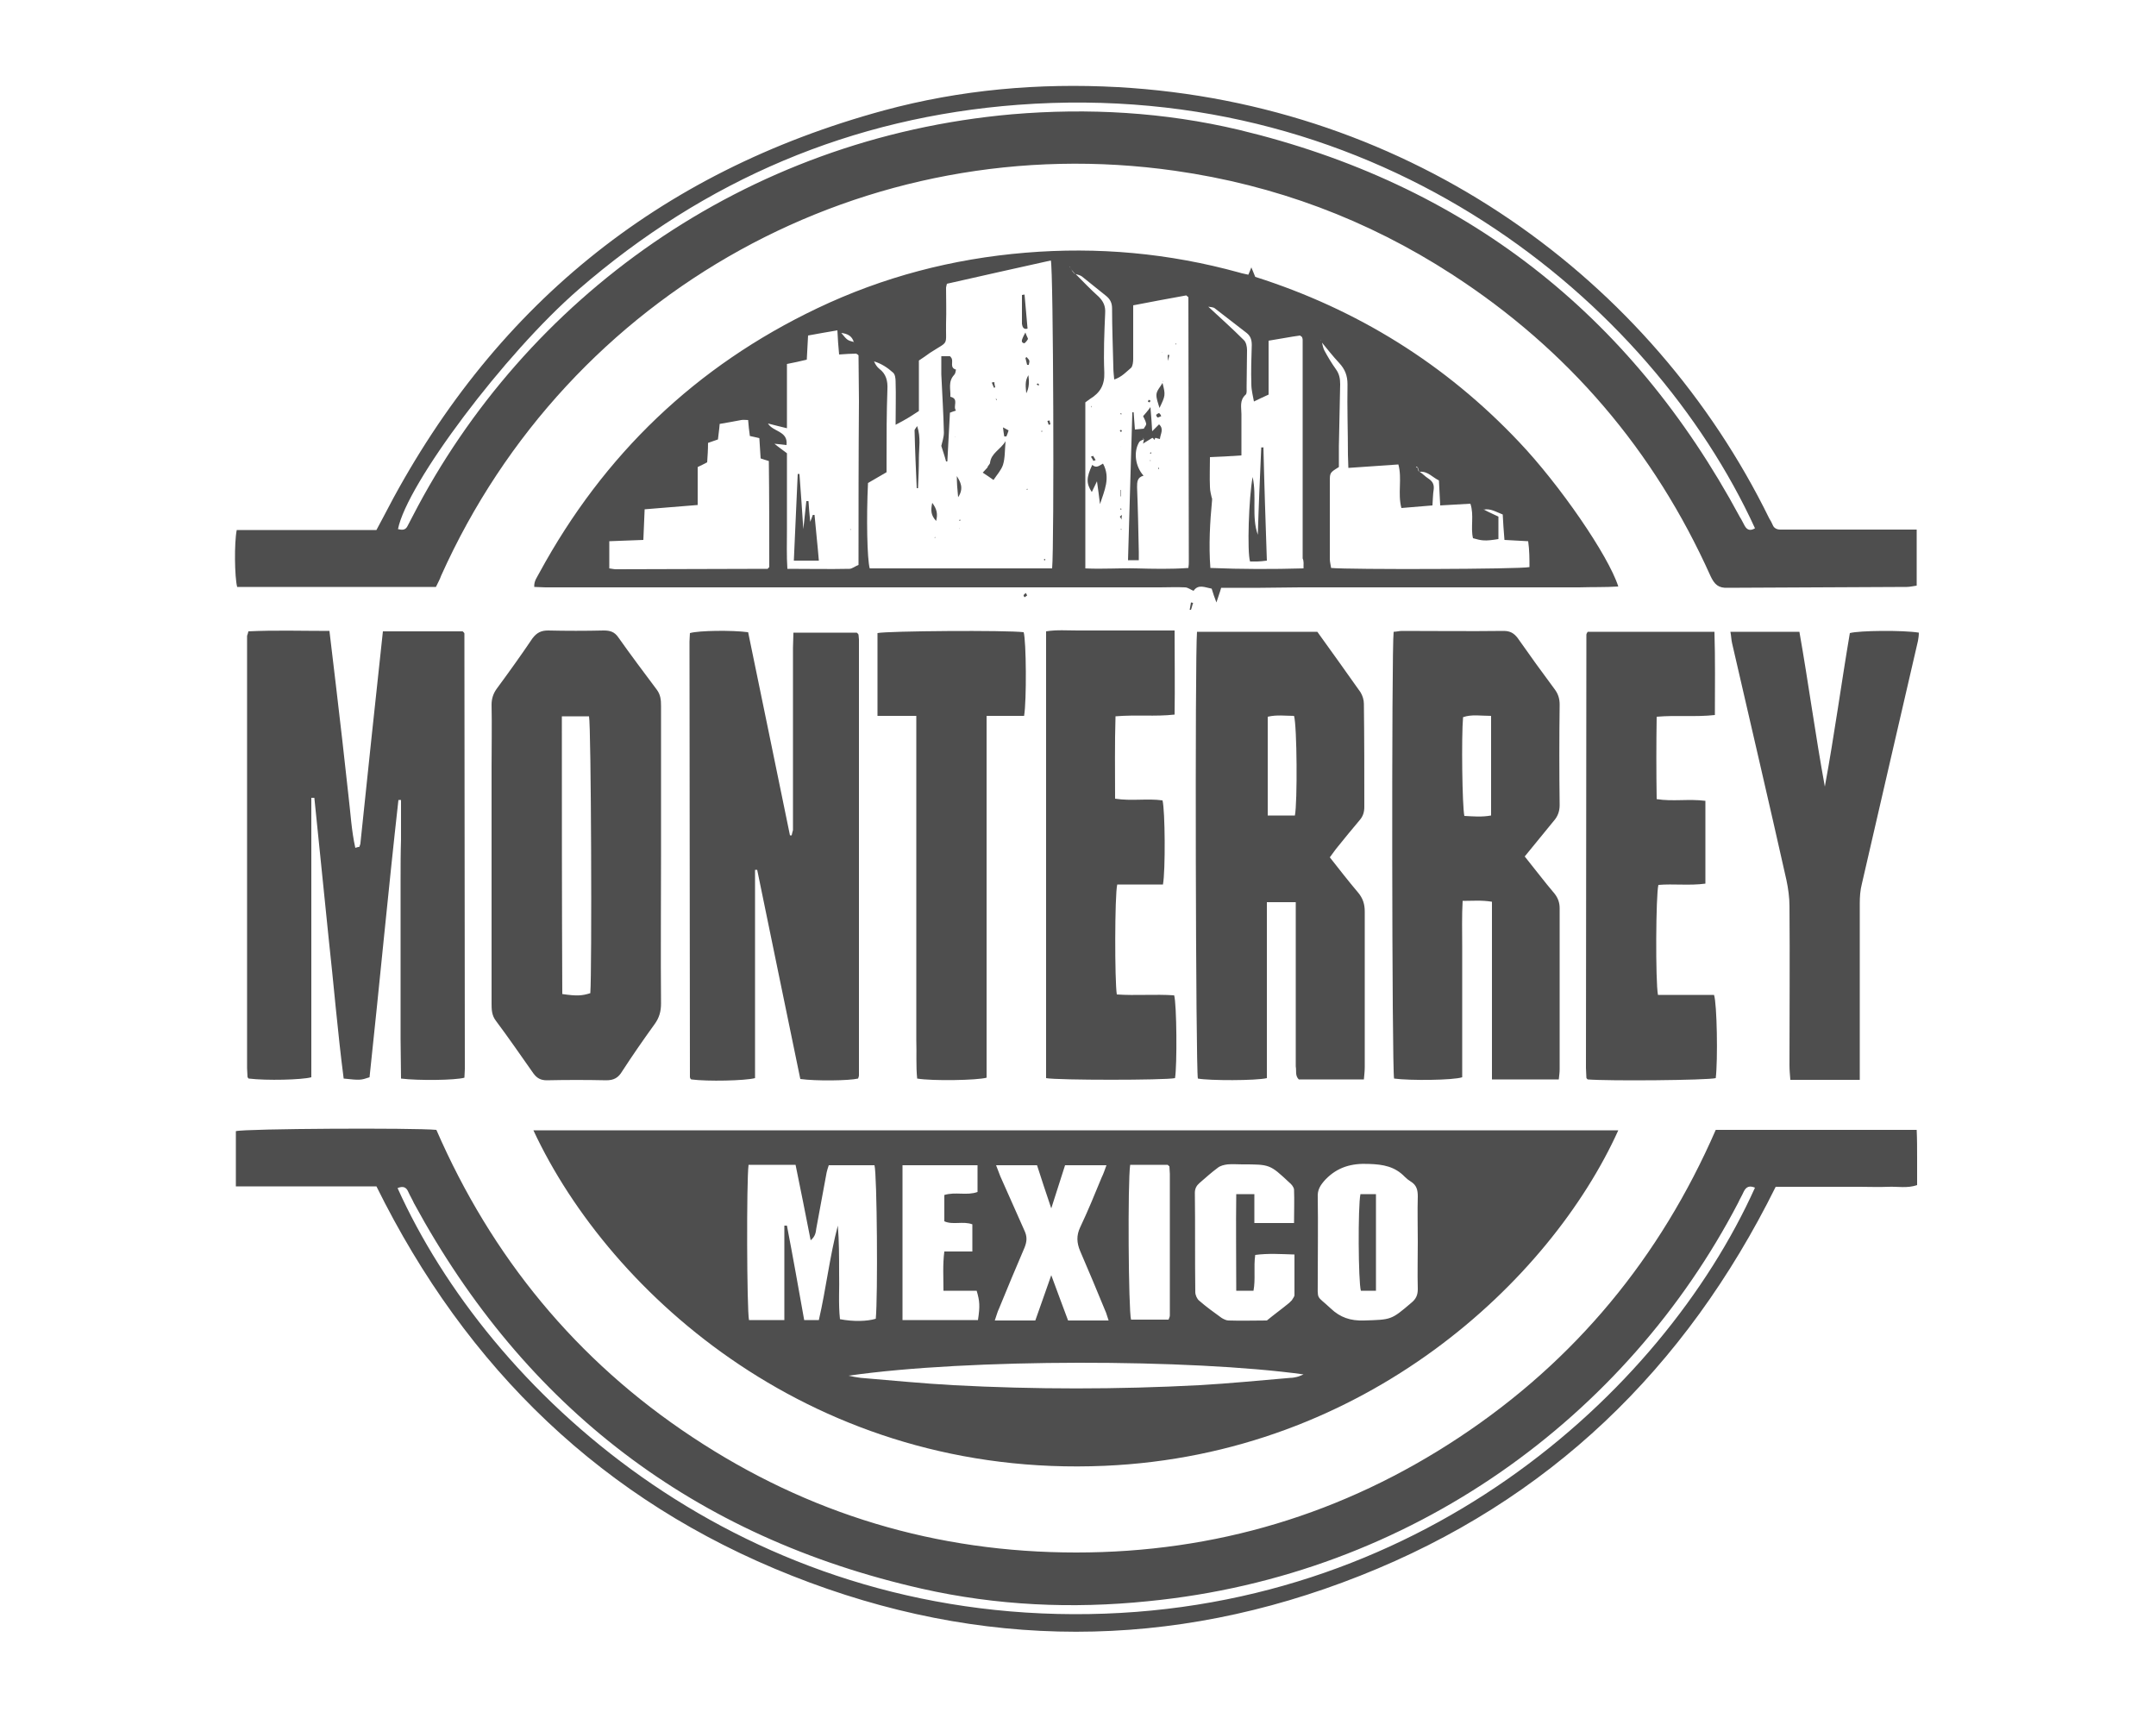 <?xml version="1.0" encoding="utf-8"?>
<!-- Generator: Adobe Illustrator 18.0.0, SVG Export Plug-In . SVG Version: 6.00 Build 0)  -->
<!DOCTYPE svg PUBLIC "-//W3C//DTD SVG 1.1//EN" "http://www.w3.org/Graphics/SVG/1.1/DTD/svg11.dtd">
<svg version="1.1" id="Layer_1" xmlns="http://www.w3.org/2000/svg" xmlns:xlink="http://www.w3.org/1999/xlink" x="0px" y="0px"
	 viewBox="0 0 500 400" enable-background="new 0 0 500 400" xml:space="preserve">
<g>
	<polygon fill="none" points="265.4,99.5 265.4,99.5 265.4,99.6 	"/>
	<path fill="none" d="M265,102c0,0,0.1,0.1,0.1,0.1c0-0.1,0-0.2,0-0.3C265,101.9,265,101.9,265,102z"/>
	<path fill="none" d="M275.5,68.8c-0.1-0.1-0.1-0.1-0.4-0.3c-3.9,0.7-8,1.5-12.3,2.3c0,1.3,0,2.2,0,3.2c0,3.1,0,6.1,0,9.2
		c0,0.7,0,1.8-0.5,2.1c-1.1,1-2.1,2.1-3.9,2.7c-0.1-1.1-0.2-1.9-0.2-2.7c-0.1-4.6-0.3-9.2-0.3-13.8c0-1.3-0.4-2.2-1.4-2.9
		c-1.9-1.5-3.7-3-5.6-4.5c-0.4-0.3-1-0.4-1.6-0.6c1.8,1.8,3.6,3.6,5.4,5.3c1.2,1.1,1.6,2.2,1.5,3.8c-0.2,4.6-0.4,9.2-0.2,13.8
		c0.2,2.9-1,4.7-3.3,6.1c-0.4,0.2-0.8,0.5-1.1,0.8c0,12.8,0,25.6,0,38.5c4,0.3,7.9-0.1,11.8,0c4,0.1,8,0.2,12.1-0.1
		c0.1-0.7,0.1-1.2,0.1-1.6c0-20.3-0.1-40.7-0.1-61C275.6,69,275.6,68.9,275.5,68.8z M253.1,94.3c0,0.1,0,0.1-0.1,0.2
		c0-0.1,0-0.3,0-0.4C253.1,94.1,253.1,94.2,253.1,94.3z M253.5,105.6c0.2,0.3,0.4,0.7,0.6,1c-0.2,0.1-0.3,0.2-0.5,0.2
		c-0.2-0.3-0.4-0.7-0.6-1C253.2,105.8,253.5,105.6,253.5,105.6z M255.1,116.9c-0.2-1.7-0.4-3.3-0.7-5.3c-0.5,1-0.8,1.7-1.2,2.5
		c-1.4-2-1.4-3.2,0.1-6.3c1,0.9,1.7,0.1,2.5-0.3C257.6,110.7,256.1,113.8,255.1,116.9z M259.9,95.8c0.1,0,0.2,0,0.2,0.1
		c0,0.1,0,0.2-0.1,0.2c-0.1,0-0.2,0-0.2-0.1C259.9,96,259.9,95.9,259.9,95.8z M260,122.9l-0.1-0.3l0.2,0L260,122.9z M260.1,120.5
		c-0.1-0.2-0.3-0.4-0.4-0.7c0-0.1,0.2-0.2,0.5-0.5C260.1,119.8,260.1,120.1,260.1,120.5z M259.9,103.4
		C259.9,103.7,259.9,103.6,259.9,103.4C259.9,103.4,259.9,103.4,259.9,103.4L259.9,103.4L259.9,103.4
		C260,103.8,260,103.6,259.9,103.4C259.9,103.4,259.9,103.4,259.9,103.4z M260,113.7c0,0.5,0,1,0,1.5c0,0-0.1,0-0.1,0
		c0-0.5,0-0.9,0-1.4C259.9,113.7,260,113.7,260,113.7z M259.9,117.9c0,0,0.1,0,0.2-0.1c0,0.1,0.1,0.1,0.1,0.2c-0.1,0-0.2,0-0.3,0.1
		C259.8,118.1,259.8,118,259.9,117.9z M260,100.2c-0.1-0.1-0.2-0.2-0.3-0.3c0,0,0.1-0.2,0.1-0.2c0.1,0,0.2,0.1,0.3,0.1
		C260.1,99.9,260.1,100.1,260,100.2z M269.4,81.6l0,0.1l0.1,0l-0.1,0L269.4,81.6L269.4,81.6z M266.4,92.7c0.1,0.1,0.3,0.1,0.4,0.2
		c-0.1,0.1-0.1,0.3-0.2,0.4c-0.1,0-0.3-0.1-0.4-0.2C266.3,93,266.3,92.9,266.4,92.7z M266.7,106.9l0-0.2l0.2,0.1L266.7,106.9z
		 M266.9,105.2c-0.1,0-0.1-0.1-0.1-0.2c0.1,0,0.1-0.1,0.2-0.1c0.1,0,0.1,0.1,0.1,0.2C267,105.1,267,105.2,266.9,105.2z M268.6,108.8
		c0-0.1-0.1-0.1-0.1-0.2c0-0.1,0.1-0.1,0.1-0.2c0,0.1,0.1,0.1,0.1,0.2C268.8,108.7,268.7,108.8,268.6,108.8z M268.8,102.1
		c-0.4-0.1-0.7-0.2-1.1-0.3l0.1,0.1c0,0-0.1,0-0.1,0c-0.1,0.1-0.1,0.3-0.2,0.4c-0.1-0.1-0.2-0.3-0.3-0.4c0,0-0.1,0-0.1,0l0-0.1
		c-0.8,0.5-1.5,0.9-2.3,1.4c0,0,0,0,0,0c0,0,0,0-0.1,0c0-0.1,0-0.1,0-0.2c0,0,0,0.1,0.1,0.1c0,0,0,0,0.1-0.1
		c0.1-0.3,0.1-0.6,0.2-0.9c0,0,0,0-0.1-0.1c0,0,0,0.1,0,0.1c-0.3,0.2-0.8,0.3-1,0.6c-1.3,2.2-0.9,5.6,1,7.8
		c-1.5,0.3-1.6,1.4-1.5,2.7c0.2,5,0.3,10,0.4,15c0,0.6,0,1.1,0,1.9c-0.9,0-1.5,0-2.5,0c0.4-11.6,0.7-22.9,1-34.3c0.1,0,0.2,0,0.3,0
		c0.1,1.3,0.2,2.6,0.3,4c0.7-0.1,1.4-0.1,2.1-0.2l0-0.1c0.2-0.4,0.6-0.8,0.5-1.1c-0.1-0.6-0.5-1.2-0.7-1.7c0.5-0.6,0.9-1.2,1.7-2.1
		c0.1,2.2,0.2,3.8,0.4,5.6c0.4-0.4,0.9-0.8,1.4-1.3C269.8,99.8,268.9,100.8,268.8,102.1z M268.6,96.8c-0.2,0-0.3-0.4-0.4-0.6
		c0.2-0.1,0.5-0.4,0.7-0.4c0.2,0,0.4,0.4,0.6,0.6C269.1,96.6,268.8,96.8,268.6,96.8z M268.9,94.6c-0.3-1.1-0.8-2.2-0.7-3.2
		c0.1-0.9,0.9-1.7,1.4-2.6c0,0,0-0.1,0-0.1c0,0,0-0.1,0-0.1c0-0.1,0-0.2,0-0.3c0,0.1,0.1,0.1,0.1,0.2c0,0,0,0.1,0,0.1
		c0,0.1,0,0.1,0,0.2c0,0,0,0,0,0C270.4,91.6,270.3,91.7,268.9,94.6z M270.9,83.7c-0.1-0.9-0.1-1.1-0.2-1.4c0.1,0,0.3,0,0.4,0
		C271.2,82.6,271.1,82.8,270.9,83.7z M272.6,80c0-0.2,0-0.3,0-0.4c0,0,0.1,0,0.1,0C272.7,79.7,272.6,79.8,272.6,80z"/>
	<path fill="none" d="M248.7,62.9c-0.2-0.3-0.3-0.6-0.5-0.8c0,0,0,0,0,0C248.4,62.3,248.5,62.6,248.7,62.9c0.1,0.3,0.3,0.5,0.5,0.6
		c0.1,0,0.1,0,0.2,0c0,0-0.1-0.1-0.1-0.1C249.1,63.2,248.9,63.1,248.7,62.9z"/>
	<polygon fill="none" points="259.9,103.4 259.9,103.4 259.9,103.4 	"/>
	<path fill="none" d="M302.2,78.3c0-0.1-0.1-0.2-0.1-0.2c-0.1-0.1-0.1-0.1-0.4-0.3c-2.3,0.4-4.7,0.8-7.3,1.2c0,4.5,0,8.7,0,12.5
		c-1.4,0.6-2.4,1.1-3.4,1.6c-0.2-1.2-0.6-2.6-0.6-4c-0.1-3,0-6.1,0.1-9.1c0-1.1-0.2-2-1.2-2.8c-2.5-1.9-5-3.9-7.5-5.8
		c-0.4-0.3-1-0.2-1.5-0.3c2.8,2.6,5.6,5.1,8.3,7.8c0.5,0.5,0.7,1.5,0.7,2.3c0.1,2.9,0,5.7-0.1,8.6c0,0.6,0.1,1.4-0.2,1.7
		c-1.5,1.3-1,3-1,4.5c-0.1,3.1,0,6.3,0,9.6c-2.6,0.1-4.9,0.2-7.3,0.4c0,2.5-0.1,4.7,0,6.9c0,1,0.3,1.9,0.5,2.9c0,0,0,0,0,0
		c0-0.1,0-0.2-0.1-0.3c0,0.1,0.1,0.1,0.1,0.2c0,0,0,0.1,0,0.1c0,0.1,0,0.1,0,0.2l0-0.1c-0.6,5.3-0.8,10.5-0.4,15.8
		c7.3,0.3,14.4,0.3,21.6,0.1c0-1,0.1-1.7,0.1-2.3c0-16.9,0-33.7,0-50.6C302.4,78.6,302.3,78.5,302.2,78.3z M291.5,130.2
		c-0.6,0-1.1,0-1.7,0c-0.6-2.3-0.2-14.7,0.6-19.6c0.9,4.6-0.4,9.2,1.2,13.4c0.3-6.7,0.5-13.5,0.8-20.3c0.1,0,0.3,0,0.4,0
		c0.3,8.7,0.6,17.4,0.8,26.3C292.8,130.1,292.2,130.2,291.5,130.2z"/>
	<path fill="none" d="M344.3,118.2C344.3,118.2,344.3,118.2,344.3,118.2C344.3,118.2,344.3,118.2,344.3,118.2
		C344.3,118.2,344.3,118.2,344.3,118.2z"/>
	<path fill="none" d="M306.5,79.2C306.5,79.2,306.5,79.3,306.5,79.2C306.5,79.3,306.5,79.2,306.5,79.2
		C306.5,79.2,306.5,79.2,306.5,79.2z"/>
	<path fill="none" d="M279.8,70.1c0,0,0,0.1,0,0.1c0.1,0.3,0.3,0.5,0.4,0.8c-0.1-0.3-0.2-0.5-0.3-0.8
		C279.8,70.1,279.8,70.1,279.8,70.1z"/>
	<path fill="none" d="M329,108.5c-0.1-0.1-0.2-0.1-0.3-0.2c0,0.1-0.1,0.1-0.1,0.2C328.8,108.6,328.9,108.6,329,108.5
		c0.1,0.4,0.1,0.7,0.2,1c0,0,0.1,0,0.1,0c0,0,0,0-0.1-0.1C329.2,109.1,329.1,108.8,329,108.5z"/>
	<path fill="none" d="M248.1,61.9c0,0,0.1,0,0.1,0.1c0,0,0,0,0-0.1C248.1,61.9,248.1,61.9,248.1,61.9z"/>
	<path fill="none" d="M280.2,71c0,0,0,0.1,0.1,0.1c0,0,0,0,0,0c0,0,0,0,0,0C280.2,71,280.2,71,280.2,71z"/>
	<path fill="none" d="M306.3,79.2c0.1,0,0.1,0,0.2,0c0,0,0,0,0-0.1C306.4,79.2,306.4,79.2,306.3,79.2z"/>
	<path fill="none" d="M339.4,166.3c-0.4,4.6-0.3,20.6,0.3,22.9c2,0,4,0.3,6.2-0.1c0-7.7,0-15.2,0-23.1
		C343.4,166,341.4,165.6,339.4,166.3z"/>
	<path fill="none" d="M136.9,230.3c0.5-5.2,0.3-61.9-0.3-64.2c-1.9,0-3.9,0-6.3,0c0,21.5,0,42.8,0,64.4
		C133.7,230.9,134.9,230.9,136.9,230.3z"/>
	<path fill="none" d="M198.2,79.5C198.1,79.4,198.1,79.4,198.2,79.5c-0.1-0.1-0.1-0.1-0.1-0.1C198,79.4,198,79.4,198.2,79.5
		C198.1,79.4,198.1,79.5,198.2,79.5z"/>
	<path fill="none" d="M198.2,79.5C198.2,79.5,198.2,79.5,198.2,79.5c-0.1,0,0,0.1,0,0.1C198.2,79.6,198.3,79.5,198.2,79.5z"/>
	<path fill="none" d="M94.5,122c0.4-0.8,0.8-1.5,1.2-2.3c26-50.4,76.8-87.7,139-93.2c17.7-1.6,35.3-0.6,52.6,3.6
		c52.2,12.4,90.9,42.6,116.2,89.8c0.4,0.7,0.7,1.4,1.1,2c0.6,1,1.4,1.2,2.4,0.6C382.9,69.9,320.2,18,236.1,24.3
		c-38.7,2.9-72.7,17.4-101.9,42.8C117,82,94.3,112.3,92.3,122.7C93.1,122.9,93.9,123,94.5,122z"/>
	<path fill="none" d="M176.3,101.5c-0.8-0.2-1.5-0.3-2.2-0.5c-0.1-1.3-0.2-2.5-0.4-3.7c-0.7,0-1.2-0.1-1.6,0c-1.6,0.3-3.2,0.6-5,0.9
		c-0.2,1.4-0.3,2.5-0.4,3.6c-0.8,0.3-1.5,0.5-2.3,0.8c-0.1,1.6-0.2,3.1-0.2,4.5c-0.8,0.4-1.4,0.7-2.2,1.1c0,2.9,0,5.8,0,8.8
		c-4.2,0.3-8.2,0.7-12.3,1c-0.1,2.5-0.2,4.7-0.3,7.1c-2.8,0.1-5.4,0.2-7.9,0.3c0,2.3,0,4.2,0,6.3c0.7,0.1,1.1,0.2,1.6,0.2
		c11.7,0,23.4-0.1,35.1-0.1c0.1,0,0.1-0.1,0.2-0.2c0.1-0.1,0.1-0.1,0.2-0.2c0-8.3,0-16.5,0-24.7c-0.7-0.2-1.2-0.4-1.9-0.6
		C176.4,104.7,176.4,103.2,176.3,101.5z"/>
	<path fill="none" d="M229.1,108.2C229.1,108.3,229.1,108.3,229.1,108.2l0.1,0L229.1,108.2z"/>
	<path fill="none" d="M241,80.1C241,80.1,241,80.1,241,80.1C241,80.1,241,80.1,241,80.1C241,80.1,241,80.1,241,80.1z"/>
	<path fill="none" d="M199,82.6c0-0.1-0.1-0.2-0.2-0.2c-0.1-0.1-0.1-0.1-0.3-0.2c-1.2,0.1-2.6,0.1-4,0.2c-0.1-1.9-0.2-3.7-0.4-5.6
		c-2.5,0.4-4.6,0.8-6.8,1.2c-0.1,2-0.2,3.8-0.3,5.6c-1.6,0.4-3,0.6-4.6,1c0,5,0,9.9,0,14.9c-1.6-0.4-2.9-0.8-4.4-1.1
		c1.3,2,4.7,1.6,4.3,5c-0.9-0.1-1.7-0.2-2.8-0.3c1.2,0.9,2,1.5,2.9,2.2c0,2.9,0,5.9,0,8.9c0,3,0,5.9,0,8.9c0,2.9-0.1,5.9,0.1,9
		c5,0,9.7,0,14.4,0c0.7,0,1.3-0.5,2.1-0.9c0-12.7,0-25.2,0-37.8C199.1,89.7,199.1,86.1,199,82.6z M184,130
		c0.3-6.8,0.6-13.5,0.9-20.1c0.1,0,0.2,0,0.4,0c0.3,4,0.6,8.1,0.9,12.8c0.3-2.6,0.5-4.5,0.7-6.5c0.2,0,0.3,0,0.5,0
		c0.1,1.5,0.3,3,0.4,4.8c0.3-0.7,0.4-1.2,0.6-1.6c0.1,0,0.2,0,0.4,0c0.3,3.5,0.7,6.9,1,10.6C187.9,130,186.1,130,184,130z
		 M197.3,122.9c-0.1,0-0.1-0.1-0.2-0.1c0.1,0,0.2-0.1,0.3-0.1C197.3,122.7,197.3,122.8,197.3,122.9z"/>
	<path fill="none" d="M219.7,65.8c-0.1,0.6-0.2,0.8-0.2,0.9c0,2.8,0,5.6,0,8.3c-0.1,5.3,0.8,3.9-3.7,6.8c-0.9,0.6-1.7,1.2-2.6,1.8
		c0,3.9,0,7.8,0,11.7c-0.9,0.6-1.6,1.1-2.5,1.6c-0.8,0.5-1.6,0.9-2.9,1.6c0-3.7,0-6.9,0-10c0-0.7-0.1-1.7-0.6-2.1
		c-1.3-1.2-2.7-2.1-4.4-2.6c0.3,0.7,0.7,1.3,1.2,1.7c1.6,1.2,2,2.8,1.9,4.8c-0.2,5.5-0.1,10.9-0.2,16.4c0,1,0,2.1,0,2.8
		c-1.7,1-3.1,1.8-4.3,2.5c-0.5,8.1-0.3,17.7,0.4,19.8c14,0,28.1,0,42.3,0c0.5-5.5,0.3-69.2-0.2-71.4C235.7,62.2,227.6,64,219.7,65.8
		z M213.1,106.2c0,2.3-0.1,4.7-0.2,7c-0.1,0-0.2,0-0.3,0c-0.2-4.5-0.4-8.9-0.5-13.4c0-0.2,0.3-0.4,0.6-1
		C213.6,101.5,213,103.9,213.1,106.2z M237.1,68.4c0.2,0,0.4-0.1,0.6-0.1c0.2,2.6,0.5,5.2,0.7,7.9c-1,0.4-1.2-0.5-1.2-1
		C237,72.9,237.1,70.7,237.1,68.4z M230.9,92.5L230.9,92.5c0.1,0.1,0.2,0.1,0.3,0.2c0,0.1-0.1,0.1-0.1,0.2
		C231,92.7,231,92.6,230.9,92.5C230.9,92.5,230.9,92.5,230.9,92.5C230.9,92.5,230.9,92.5,230.9,92.5z M230.6,88.6
		c0.1,0.4,0.2,0.8,0.2,1.2c-0.1,0-0.3,0.1-0.4,0.1c-0.2-0.4-0.3-0.8-0.5-1.2C230.2,88.7,230.4,88.6,230.6,88.6z M216.7,124.7
		l0.1-0.2l0.1,0.2L216.7,124.7z M217.1,120.8c-1.2-1.3-1.3-2.4-0.9-4.2C217.3,118.1,217.5,119.2,217.1,120.8z M221.4,101.4l0.1-0.1
		l0,0.2L221.4,101.4z M220.2,95.7c-0.2,3.7-0.4,7.5-0.6,11.3c-0.1,0-0.2,0-0.3,0c-0.4-1.2-0.7-2.3-1.1-3.6c0.2-0.9,0.6-2,0.6-3.1
		c-0.1-4.5-0.4-9-0.6-13.5c-0.1-1.3,0-2.6,0-4.2c1,0,1.5,0,2,0c0.2,0.2,0.3,0.4,0.4,0.5c0.4,0.9-0.5,2.2,1,2.6
		c-0.1,0.4-0.1,0.9-0.4,1.2c-1.4,1.5-0.7,3.3-0.9,5.1c2.2,0.5,0.5,2.3,1.2,3.3C221,95.4,220.7,95.5,220.2,95.7z M222.5,122.7
		c0-0.1,0-0.2,0-0.4c0,0.1,0.1,0.1,0.1,0.2C222.6,122.6,222.6,122.7,222.5,122.7z M222.7,120.7c0,0-0.1,0-0.2,0.1
		c0-0.1,0-0.1-0.1-0.2c0.1,0,0.2,0,0.2-0.1C222.7,120.6,222.7,120.6,222.7,120.7z M222.2,115.3c-0.1-2-0.2-3.4-0.3-4.9
		C222.7,111.8,223.6,113.2,222.2,115.3z M232.6,107.7c-0.4,1.3-1.4,2.3-2.2,3.5c-0.9-0.6-1.6-1.1-2.5-1.7c0.5-0.5,0.8-0.9,1.2-1.3
		H229c0.2-0.3,0.6-0.6,0.6-1c0.3-2.3,2.4-3,3.6-5.1C233,104.4,233.1,106.2,232.6,107.7z M233.4,101.2c-0.2,0-0.3,0-0.5,0
		c-0.1-0.6-0.2-1.2-0.3-2.1c0.6,0.3,1,0.5,1.3,0.7l0-0.2l0.1,0.1C233.8,100.2,233.6,100.7,233.4,101.2z M237.4,79.6
		c-0.8-0.2-0.5-0.8-0.3-1.3c0.1-0.2,0.3-0.5,0.6-1.2c0.3,0.8,0.6,1.2,0.5,1.5C238.1,79,237.6,79.7,237.4,79.6z M238.1,113.6
		c0-0.1,0.1-0.2,0.1-0.3c0,0.1,0,0.1,0.1,0.2C238.2,113.6,238.1,113.6,238.1,113.6z M238,91.2c-0.1-1.4-0.4-2.9,0.5-4.2
		C238.7,88.5,238.7,89.9,238,91.2z M238.6,84.6c-0.1,0-0.3,0-0.4,0c-0.1-0.5-0.3-1.1-0.4-1.6c0.1-0.1,0.2-0.1,0.3-0.2
		c0.2,0.3,0.5,0.5,0.6,0.8C238.8,83.9,238.6,84.2,238.6,84.6z M240.8,89.4c-0.1-0.1-0.3-0.2-0.4-0.3c0.1-0.1,0.2-0.2,0.3-0.2
		c0.1,0.1,0.2,0.2,0.3,0.3C241,89.3,240.9,89.3,240.8,89.4z M241,80.1L241,80.1C241,80,241,79.8,241,80.1C241,79.8,241,80,241,80.1
		C241,80.1,241,80.1,241,80.1z M241.6,100.2c0-0.1-0.1-0.1-0.1-0.2c0-0.1,0.1-0.1,0.1-0.2c0,0.1,0.1,0.1,0.1,0.2
		C241.6,100.1,241.6,100.2,241.6,100.2z M242.4,129.7c0,0.1-0.1,0.2-0.1,0.4c-0.1-0.1-0.1-0.2-0.2-0.3
		C242.2,129.7,242.3,129.7,242.4,129.7C242.4,129.6,242.4,129.6,242.4,129.7l0.1-0.2l0,0.1C242.5,129.6,242.4,129.7,242.4,129.7z
		 M243.2,98.5c-0.1-0.3-0.2-0.6-0.3-0.9c0.2,0,0.3-0.1,0.5-0.1c0.1,0.3,0.1,0.6,0.2,0.9C243.4,98.5,243.3,98.5,243.2,98.5z"/>
	<path fill="none" d="M198,79.3c-0.4-1.3-1.3-1.9-2.9-2.1C196.5,78.9,196.5,78.9,198,79.3z"/>
	<path fill="none" d="M305.6,297c0,4.8-0.4,3.3,3,6.5c2.2,2.1,4.7,2.9,7.7,2.8c6.3-0.2,6.3-0.1,11-4.1c1-0.9,1.5-1.8,1.5-3.2
		c-0.1-3.6,0-7.3,0-10.9c0-3.5-0.1-7.1,0-10.6c0-1.5-0.3-2.6-1.6-3.4c-0.5-0.3-1-0.7-1.4-1.1c-2.3-2.4-5-2.9-8.3-3
		c-4-0.1-7.2,0.7-10.1,3.6c-1.2,1.3-2,2.3-1.9,4.2C305.6,284.1,305.5,290.5,305.6,297z M315.4,277c1.1,0,2.2,0,3.6,0
		c0,7.4,0,14.7,0,22.4c-1.5,0-2.5,0-3.5,0C314.9,297.2,314.8,279.9,315.4,277z"/>
	<path fill="none" d="M231.7,303.2c-0.4,0.8-0.6,1.7-1,2.8c3.3,0,6.2,0,9.4,0c1.1-3.3,2.3-6.6,3.7-10.5c1.5,3.9,2.7,7.2,3.9,10.5
		c3.2,0,6.1,0,9.4,0c-0.3-1-0.5-1.7-0.8-2.3c-1.9-4.6-3.7-9.2-5.8-13.8c-0.8-1.9-0.9-3.5,0-5.5c1.8-3.8,3.3-7.8,5-11.6
		c0.4-0.9,0.7-1.7,1.1-2.8c-3.4,0-6.4,0-9.6,0c-1,3.1-2,6.2-3.2,10c-1.2-3.8-2.3-6.9-3.3-10c-3.3,0-6.3,0-9.5,0c0.4,1,0.7,1.8,1,2.6
		c1.8,4.2,3.6,8.5,5.6,12.6c0.6,1.3,0.6,2.5,0.1,3.8C235.6,293.8,233.7,298.5,231.7,303.2z"/>
	<path fill="none" d="M344.2,118.2C344.2,118.2,344.2,118.2,344.2,118.2c0.1,0,0.1,0,0.1-0.1C344.3,118.1,344.2,118.1,344.2,118.2z"
		/>
	<path fill="none" d="M271,306.1c0.1-0.4,0.3-0.7,0.3-1c0-10.9,0-21.9,0-32.8c0-0.6-0.1-1.1-0.1-1.7c0-0.1-0.1-0.2-0.2-0.2
		c-0.1-0.1-0.1-0.1-0.2-0.2c-2.8,0-5.7,0-8.7,0c-0.5,4-0.4,33.7,0.2,35.9C265.1,306.1,268.1,306.1,271,306.1z"/>
	<path fill="none" d="M278,301.5c1.7,1.4,3.5,2.7,5.2,4c0.4,0.3,1,0.6,1.6,0.6c3,0,5.9,0,8.9,0c1.7-1.4,3.5-2.7,5.2-4.1
		c0.2-0.2,0.5-0.3,0.6-0.6c0.3-0.4,0.6-0.8,0.6-1.2c0.1-3,0-6.1,0-9.4c-3.2-0.1-6.1-0.3-9.1,0.1c-0.4,2.9,0.1,5.6-0.4,8.3
		c-1.4,0-2.4,0-4,0c0-7.6,0-14.9,0-22.4c1.5,0,2.7,0,4.2,0c0,2.3,0,4.5,0,6.7c3.2,0,6,0,9.2,0c0-2.7,0.1-5.3,0-7.8
		c0-0.6-0.6-1.2-1.1-1.6c-4.5-4.2-4.5-4.2-10.9-4.2c-1.2,0-2.3-0.1-3.4,0c-0.8,0.1-1.7,0.4-2.3,0.8c-1.5,1.1-2.8,2.3-4.2,3.5
		c-0.7,0.6-1.1,1.2-1.1,2.2c0,7.7,0,15.3,0.1,23C277.2,300.2,277.5,301.1,278,301.5z"/>
	<path fill="none" d="M196.9,319c0.9,0.2,1.9,0.4,2.8,0.5c7.2,0.6,14.3,1.3,21.5,1.7c19,1,38,1,57,0c7.1-0.4,14.1-1.1,21.2-1.7
		c0.5,0,1-0.1,1.4-0.2c0.5-0.1,0.9-0.3,1.6-0.6C276.2,315.1,224.6,315,196.9,319z"/>
	<path fill="none" d="M348.8,119.3c-1.6-0.6-2.9-1.5-4.5-1.1c1.2,0.5,2.3,1.1,3.3,1.6c0,1.9,0,3.6,0,5.2c-3.1,0.5-3.7,0.5-5.9-0.2
		c-0.5-2.6,0.3-5.3-0.6-8c-2.4,0.1-4.6,0.3-7,0.4c-0.1-2.1-0.2-3.9-0.3-5.8c-1.5-0.7-2.6-2.2-4.5-2c0.7,0.6,1.4,1.2,2.2,1.7
		c0.9,0.6,1.3,1.3,1.2,2.4c-0.1,1.2-0.2,2.4-0.3,3.8c-2.6,0.2-4.8,0.4-7.2,0.6c-0.9-3.5,0.2-6.9-0.7-10.1c-3.9,0.3-7.6,0.5-11.6,0.8
		c0-1.1-0.1-2.1-0.1-3c-0.1-5.5-0.2-10.9-0.1-16.4c0-2-0.6-3.5-1.9-4.9c-1.5-1.6-2.9-3.4-4.3-5.1c0.2,0.7,0.3,1.4,0.6,2.1
		c0.8,1.5,1.8,3,2.7,4.4c0.8,1.1,1,2.2,1,3.5c-0.2,4.8-0.2,9.6-0.3,14.4c0,1.6,0,3.2,0,4.8c-2.1,1.3-2.1,1.3-2.1,3.4
		c0,6,0,11.9,0,17.9c0,0.7,0.2,1.4,0.3,2.1c4.2,0.4,43.7,0.3,46-0.2c0-1.9,0-3.9,0-6c-1.9-0.1-3.7-0.2-5.5-0.3
		C349,123,348.9,121.2,348.8,119.3z"/>
	<path fill="none" d="M226.5,299.3c-2.4,0-5,0-7.7,0c0-3.2-0.2-6,0.2-9.1c2.3,0,4.4,0,6.5,0c0-2.3,0-4.3,0-6.3
		c-2.2-0.8-4.5,0.2-6.5-0.7c0-2.1,0-4.1,0-6.1c2.6-0.7,5.3,0.3,7.7-0.7c0-2.1,0-4.1,0-6.2c-5.9,0-11.5,0-17.4,0c0,12,0,23.9,0,35.9
		c5.9,0,11.6,0,17.5,0C227.2,302.8,227.2,301.6,226.5,299.3z"/>
	<path fill="none" d="M182,306.1c0-2.6,0-5.1,0-7.5c0-2.4,0-4.8,0-7.2c0-2.4,0-4.8,0-7.2c0.2,0,0.4,0,0.6,0c1.3,7.3,2.6,14.6,4,21.9
		c1.3,0,2.3,0,3.4,0c1.6-7.4,2.5-14.7,4.4-21.9c0.2,3.7,0.2,7.3,0.3,10.9c0,3.6-0.2,7.2,0.2,10.8c3.2,0.5,6.3,0.5,8.3-0.1
		c0.5-5.1,0.3-33.5-0.3-35.6c-3.5,0-7,0-10.6,0c-0.2,0.6-0.4,1.2-0.5,1.7c-0.8,4.3-1.6,8.7-2.4,13c-0.2,0.9-0.2,1.8-1.3,2.7
		c-1.2-6.1-2.4-11.8-3.5-17.5c-3.7,0-7.3,0-10.9,0c-0.5,3.7-0.4,33.6,0.1,35.9C176.4,306.1,179,306.1,182,306.1z"/>
	<path fill="none" d="M294.1,166.2c0,7.7,0,15.2,0,22.9c2.3,0,4.3,0,6.3,0c0.5-3,0.4-20.7-0.1-23.1
		C298.2,166,296.2,165.7,294.1,166.2z"/>
	<path fill="none" d="M404.4,276.4c-0.4,0.9-0.9,1.7-1.3,2.6c-25.7,49.3-75.4,86.4-136.9,92.4c-17.6,1.7-35.1,1-52.4-2.9
		c-52.8-11.9-92-41.9-117.8-89.4c-0.5-0.8-0.9-1.7-1.3-2.6c-0.5-1.2-1.4-1.5-2.5-0.9c21.3,47.2,77.5,98.5,156.7,98.8
		c79.4,0.3,136.4-50.8,158.1-98.8C405.8,275,405,275.2,404.4,276.4z"/>
	<path fill="#4E4E4E" d="M256.1,339.9c60.7-2.6,103.5-43.1,119.2-77.8c-83.8,0-167.6,0-251.6,0C141.6,300.5,189.2,342.8,256.1,339.9
		z M307.4,273.5c2.8-2.9,6.1-3.8,10.1-3.6c3.3,0.1,6,0.6,8.3,3c0.4,0.4,0.9,0.8,1.4,1.1c1.3,0.8,1.6,1.9,1.6,3.4
		c-0.1,3.5,0,7.1,0,10.6c0,3.6-0.1,7.3,0,10.9c0,1.4-0.4,2.3-1.5,3.2c-4.7,4-4.6,3.9-11,4.1c-3.1,0.1-5.5-0.7-7.7-2.8
		c-3.4-3.2-3-1.7-3-6.5c0-6.4,0.1-12.9,0-19.3C305.5,275.9,306.2,274.8,307.4,273.5z M300.7,319.3c-0.5,0.1-0.9,0.2-1.4,0.2
		c-7.1,0.6-14.1,1.3-21.2,1.7c-19,1-38,1-57,0c-7.2-0.4-14.3-1.1-21.5-1.7c-0.9-0.1-1.9-0.3-2.8-0.5c27.8-4,79.4-3.9,105.5-0.3
		C301.6,319,301.2,319.2,300.7,319.3z M278.2,274.3c1.4-1.2,2.7-2.4,4.2-3.5c0.6-0.5,1.5-0.7,2.3-0.8c1.1-0.1,2.3,0,3.4,0
		c6.4,0,6.4,0,10.9,4.2c0.5,0.4,1,1,1.1,1.6c0.1,2.6,0,5.1,0,7.8c-3.2,0-6,0-9.2,0c0-2.2,0-4.4,0-6.7c-1.5,0-2.7,0-4.2,0
		c-0.1,7.4,0,14.8,0,22.4c1.6,0,2.6,0,4,0c0.5-2.7,0-5.5,0.4-8.3c3-0.4,5.9-0.2,9.1-0.1c0,3.3,0,6.3,0,9.4c0,0.4-0.4,0.8-0.6,1.2
		c-0.2,0.2-0.4,0.4-0.6,0.6c-1.7,1.4-3.5,2.7-5.2,4.1c-3,0-5.9,0.1-8.9,0c-0.5,0-1.1-0.3-1.6-0.6c-1.8-1.3-3.6-2.6-5.2-4
		c-0.5-0.4-0.9-1.3-0.9-2c-0.1-7.7,0-15.3-0.1-23C277.1,275.6,277.5,274.9,278.2,274.3z M262.1,270.1c3,0,5.9,0,8.7,0
		c0.1,0.1,0.2,0.2,0.2,0.2c0.1,0.1,0.2,0.1,0.2,0.2c0,0.6,0.1,1.1,0.1,1.7c0,10.9,0,21.9,0,32.8c0,0.3-0.1,0.5-0.3,1
		c-2.9,0-5.8,0-8.7,0C261.7,303.9,261.5,274.1,262.1,270.1z M237.6,285.4c-1.9-4.2-3.7-8.4-5.6-12.6c-0.3-0.8-0.6-1.6-1-2.6
		c3.3,0,6.3,0,9.5,0c1,3.1,2,6.2,3.3,10c1.2-3.8,2.2-6.9,3.2-10c3.2,0,6.2,0,9.6,0c-0.4,1.1-0.7,2-1.1,2.8c-1.6,3.9-3.2,7.8-5,11.6
		c-0.9,1.9-0.8,3.6,0,5.5c2,4.6,3.9,9.2,5.8,13.8c0.3,0.6,0.4,1.2,0.8,2.3c-3.3,0-6.3,0-9.4,0c-1.2-3.3-2.5-6.6-3.9-10.5
		c-1.4,3.9-2.5,7.2-3.7,10.5c-3.2,0-6.1,0-9.4,0c0.4-1.1,0.6-2,1-2.8c1.9-4.7,3.9-9.4,5.9-14.1C238.2,287.8,238.2,286.7,237.6,285.4
		z M209.3,270.2c5.8,0,11.5,0,17.4,0c0,2.1,0,4.1,0,6.2c-2.5,0.9-5.1-0.1-7.7,0.7c0,2,0,4,0,6.1c2,0.9,4.3-0.1,6.5,0.7
		c0,2,0,4,0,6.3c-2.1,0-4.2,0-6.5,0c-0.4,3.1-0.2,6-0.2,9.1c2.7,0,5.2,0,7.7,0c0.7,2.4,0.8,3.5,0.3,6.8c-5.9,0-11.6,0-17.5,0
		C209.3,294,209.3,282.2,209.3,270.2z M173.6,270.1c3.7,0,7.2,0,10.9,0c1.2,5.8,2.3,11.4,3.5,17.5c1.1-0.9,1.2-1.9,1.3-2.7
		c0.8-4.3,1.6-8.7,2.4-13c0.1-0.5,0.3-1.1,0.5-1.7c3.6,0,7.1,0,10.6,0c0.6,2.1,0.8,30.5,0.3,35.6c-2,0.6-5.1,0.7-8.3,0.1
		c-0.4-3.6-0.1-7.2-0.2-10.8c0-3.6,0-7.3-0.3-10.9c-1.9,7.2-2.7,14.5-4.4,21.9c-1.1,0-2.1,0-3.4,0c-1.3-7.3-2.6-14.6-4-21.9
		c-0.2,0-0.4,0-0.6,0c0,2.4,0,4.8,0,7.2c0,2.4,0,4.8,0,7.2c0,2.5,0,4.9,0,7.5c-3,0-5.6,0-8.2,0C173.2,303.8,173.1,273.8,173.6,270.1
		z"/>
	<path fill="#4E4E4E" d="M101.1,136.1c0.4-0.9,0.9-1.7,1.2-2.6c29.6-66,98.6-104.1,170.2-93.9c23.2,3.3,44.6,11.3,64.2,24
		c26.9,17.4,46.9,40.8,60,70c0.9,1.9,1.8,2.8,4,2.7c13.8-0.1,27.6-0.1,41.5-0.2c0.7,0,1.5-0.2,2.3-0.3c0-4.3,0-8.4,0-13
		c-1.3,0-2.3,0-3.4,0c-8.6,0-17.3,0-25.9,0c-0.8,0-1.5,0-2.3,0c-0.8,0-1.5-0.3-1.8-1.1c-0.2-0.5-0.5-1-0.8-1.5
		c-27.1-55.3-82.9-96.2-151.1-100c-18.3-1-36.5,0.6-54.2,5.4c-52.6,14.3-91.2,45.9-116.1,94.3c-0.5,0.9-1,1.9-1.6,3
		c-10.8,0-21.7,0-32.4,0c-0.6,3-0.5,10.9,0.1,13.2C70.3,136.1,85.6,136.1,101.1,136.1z M134.2,67.1c29.3-25.4,63.3-39.9,101.9-42.8
		C320.2,18,382.9,69.9,407,122.5c-1,0.6-1.8,0.5-2.4-0.6c-0.4-0.7-0.7-1.4-1.1-2c-25.4-47.2-64-77.3-116.2-89.8
		C270,26,252.4,25,234.7,26.5c-62.3,5.5-113,42.8-139,93.2c-0.4,0.8-0.8,1.5-1.2,2.3c-0.5,1-1.3,0.9-2.2,0.7
		C94.3,112.3,117,82,134.2,67.1z"/>
	<path fill="#4E4E4E" d="M444.5,262c-15.7,0-31.1,0-46.6,0c-12.9,29.6-32.6,53.5-59.5,71.3c-26.9,17.8-56.6,26.7-88.8,26.7
		c-32.4,0-62.1-8.9-89.1-26.8c-26.9-17.8-46.5-41.8-59.3-71.2c-5.2-0.5-44.5-0.3-46.5,0.3c0,4.2,0,8.4,0,12.8c11,0,21.8,0,32.6,0
		c20.9,42.3,52.6,73,96.4,90.3c43.7,17.3,88,17.3,131.7,0c43.8-17.3,75.5-48,96.4-90.2c2.2,0,4.4,0,6.6,0c2.2,0,4.4,0,6.6,0
		c2.1,0,4.2,0,6.3,0c2.2,0,4.4,0.1,6.6,0c2.2-0.1,4.4,0.4,6.7-0.4c0-2.2,0-4.3,0-6.4C444.6,266.3,444.6,264.2,444.5,262z
		 M248.9,374.3c-79.2-0.3-135.4-51.6-156.7-98.8c1.2-0.5,2-0.3,2.5,0.9c0.4,0.9,0.9,1.7,1.3,2.6c25.8,47.5,65.1,77.5,117.8,89.4
		c17.3,3.9,34.8,4.7,52.4,2.9c61.4-6,111.2-43.1,136.9-92.4c0.4-0.9,0.9-1.7,1.3-2.6c0.6-1.2,1.4-1.4,2.6-0.9
		C385.3,323.5,328.3,374.6,248.9,374.3z"/>
	<path fill="#4E4E4E" d="M375.3,136c-2.3-7.2-13.6-23.6-23-33.5c-17.1-18.1-37.6-30.8-61.2-38.3c-0.3-0.7-0.5-1.3-0.9-2.2
		c-0.3,0.7-0.4,1.1-0.7,1.7c-0.8-0.2-1.5-0.3-2.1-0.5c-16.3-4.5-32.8-6-49.6-4.6c-16.9,1.4-33,5.6-48.3,12.9
		c-28.1,13.4-49.5,33.9-64.4,61.3c-0.5,1-1.3,1.9-1.2,3.3c0.9,0,1.7,0.1,2.6,0.1c39,0,77.9,0,116.9,0c8.5,0,17.1,0,25.6,0
		c1.9,0,3.8-0.1,5.8,0c0.7,0,1.4,0.6,2,0.8c1.1-1.6,2.6-0.8,4.2-0.5c0.3,1,0.6,1.9,1.1,3.2c0.4-1.3,0.8-2.3,1.1-3.4c3,0,6,0,9.1,0
		c3.1,0,6.1-0.1,9.2-0.1c3.1,0,6.1,0,9.2,0c3.1,0,6.1,0,9.2,0c3.1,0,6.1,0,9.2,0c3.2,0,6.3,0,9.5,0c3.1,0,6.1,0,9.2,0
		c3.1,0,6.1,0,9.2,0c3.1,0,6.1,0,9.2,0C369.2,136.1,372.2,136.2,375.3,136z M198,79.3C198.1,79.4,198.1,79.4,198,79.3
		c0.1,0.1,0.1,0.1,0.1,0.1c0,0,0.1,0,0.1,0c0,0,0,0.1,0,0.1c0-0.1-0.1-0.1-0.1-0.2C198.1,79.5,198.1,79.4,198,79.3
		C198,79.4,198,79.4,198,79.3c-1.5-0.4-1.5-0.4-2.9-2.1C196.7,77.4,197.6,78,198,79.3z M178.4,131.5c0,0-0.1,0.1-0.2,0.2
		c-0.1,0.1-0.1,0.2-0.2,0.2c-11.7,0-23.4,0.1-35.1,0.1c-0.5,0-0.9-0.1-1.6-0.2c0-2,0-4,0-6.3c2.6-0.1,5.1-0.2,7.9-0.3
		c0.1-2.4,0.2-4.6,0.3-7.1c4.1-0.3,8.1-0.7,12.3-1c0-3,0-5.9,0-8.8c0.8-0.4,1.5-0.7,2.2-1.1c0.1-1.4,0.2-3,0.2-4.5
		c0.8-0.3,1.5-0.5,2.3-0.8c0.1-1.1,0.3-2.2,0.4-3.6c1.8-0.3,3.4-0.6,5-0.9c0.5-0.1,0.9,0,1.6,0c0.1,1.2,0.2,2.4,0.4,3.7
		c0.8,0.2,1.5,0.3,2.2,0.5c0.1,1.6,0.2,3.1,0.3,4.7c0.6,0.2,1.2,0.4,1.9,0.6C178.4,115,178.4,123.2,178.4,131.5z M199.1,131
		c-0.8,0.3-1.5,0.9-2.1,0.9c-4.7,0.1-9.4,0-14.4,0c-0.2-3.1-0.1-6.1-0.1-9c0-3,0-5.9,0-8.9c0-3,0-5.9,0-8.9
		c-0.9-0.7-1.8-1.3-2.9-2.2c1.2,0.1,1.9,0.2,2.8,0.3c0.4-3.3-3.1-3-4.3-5c1.5,0.4,2.8,0.7,4.4,1.1c0-5.1,0-9.9,0-14.9
		c1.6-0.3,2.9-0.6,4.6-1c0.1-1.8,0.2-3.6,0.3-5.6c2.2-0.4,4.4-0.8,6.8-1.2c0.1,1.9,0.2,3.7,0.4,5.6c1.5-0.1,2.8-0.2,4-0.2
		c0.1,0.1,0.2,0.2,0.3,0.2c0.1,0.1,0.2,0.2,0.2,0.2c0,3.5,0.1,7.1,0.1,10.6C199.1,105.8,199.1,118.3,199.1,131z M244,131.8
		c-14.2,0-28.2,0-42.3,0c-0.6-2.1-0.8-11.7-0.4-19.8c1.2-0.7,2.6-1.5,4.3-2.5c0-0.8,0-1.8,0-2.8c0-5.5,0-10.9,0.2-16.4
		c0.1-2-0.3-3.6-1.9-4.8c-0.5-0.4-0.9-1-1.2-1.7c1.7,0.5,3.2,1.5,4.4,2.6c0.5,0.4,0.6,1.4,0.6,2.1c0.1,3.2,0,6.3,0,10
		c1.3-0.7,2.1-1.1,2.9-1.6c0.8-0.5,1.6-1,2.5-1.6c0-3.9,0-7.7,0-11.7c0.9-0.6,1.8-1.2,2.6-1.8c4.5-2.9,3.6-1.4,3.7-6.8
		c0.1-2.8,0-5.6,0-8.3c0-0.2,0.1-0.4,0.2-0.9c7.9-1.8,16-3.6,24.1-5.4C244.3,62.5,244.5,126.3,244,131.8z M275.6,131.7
		c-4.1,0.3-8.1,0.2-12.1,0.1c-3.9-0.1-7.7,0.2-11.8,0c0-13,0-25.7,0-38.5c0.3-0.2,0.7-0.5,1.1-0.8c2.3-1.4,3.4-3.2,3.3-6.1
		c-0.2-4.6,0-9.2,0.2-13.8c0.1-1.6-0.4-2.7-1.5-3.8c-1.9-1.7-3.6-3.5-5.4-5.3c-0.1,0-0.1,0-0.2,0c-0.2-0.2-0.3-0.4-0.5-0.6
		c-0.2-0.3-0.3-0.6-0.5-0.9c0,0-0.1,0-0.1-0.1c0,0,0.1,0,0.1,0c0,0,0,0,0,0.1c0,0,0,0,0,0c0.2,0.3,0.3,0.6,0.5,0.8
		c0.2,0.2,0.3,0.4,0.5,0.6c0,0,0.1,0.1,0.1,0.1c0.6,0.2,1.2,0.3,1.6,0.6c1.9,1.5,3.7,3,5.6,4.5c1,0.8,1.4,1.7,1.4,2.9
		c0,4.6,0.2,9.2,0.3,13.8c0,0.8,0.1,1.6,0.2,2.7c1.8-0.6,2.8-1.8,3.9-2.7c0.4-0.4,0.5-1.4,0.5-2.1c0-3.1,0-6.1,0-9.2
		c0-1,0-1.9,0-3.2c4.2-0.8,8.3-1.6,12.3-2.3c0.3,0.2,0.3,0.3,0.4,0.3c0.1,0.1,0.1,0.2,0.1,0.3c0,20.3,0.1,40.7,0.1,61
		C275.7,130.6,275.7,131,275.6,131.7z M302.3,131.8c-7.2,0.2-14.3,0.2-21.6-0.1c-0.4-5.3-0.1-10.6,0.4-15.8l0,0.1c0-0.1,0-0.1,0-0.2
		c0,0,0,0,0,0c-0.2-1-0.5-1.9-0.5-2.9c-0.1-2.2,0-4.4,0-6.9c2.4-0.1,4.7-0.2,7.3-0.4c0-3.4,0-6.5,0-9.6c0-1.5-0.5-3.2,1-4.5
		c0.3-0.3,0.2-1.1,0.2-1.7c0-2.9,0.1-5.7,0.1-8.6c0-0.8-0.2-1.8-0.7-2.3c-2.7-2.7-5.5-5.2-8.3-7.8c0,0,0,0,0,0c0,0,0-0.1-0.1-0.1
		c-0.1-0.3-0.3-0.5-0.4-0.8c0,0,0-0.1,0-0.1c0,0,0,0.1,0,0.1c0.1,0.3,0.2,0.5,0.3,0.8c0,0,0,0.1,0.1,0.1c0,0,0,0,0,0
		c0.5,0.1,1.1,0.1,1.5,0.3c2.5,1.9,5,3.9,7.5,5.8c0.9,0.7,1.2,1.6,1.2,2.8c-0.1,3-0.2,6.1-0.1,9.1c0,1.4,0.4,2.8,0.6,4
		c1-0.5,2.1-1,3.4-1.6c0-3.9,0-8.1,0-12.5c2.6-0.4,5-0.9,7.3-1.2c0.2,0.2,0.3,0.2,0.4,0.3c0.1,0.1,0.1,0.2,0.1,0.2
		c0.1,0.2,0.1,0.4,0.1,0.6c0,16.9,0,33.7,0,50.6C302.4,130.1,302.3,130.8,302.3,131.8z M354.7,131.5c-2.3,0.5-41.8,0.6-46,0.2
		c-0.1-0.7-0.3-1.4-0.3-2.1c0-6,0-11.9,0-17.9c0-2.1,0-2.1,2.1-3.4c0-1.5,0-3.1,0-4.8c0.1-4.8,0.2-9.6,0.3-14.4c0-1.3-0.2-2.4-1-3.5
		c-1-1.4-1.9-2.9-2.7-4.4c-0.3-0.6-0.4-1.4-0.6-2.1c0,0,0,0-0.1-0.1c-0.1,0-0.1,0-0.2,0c0,0,0.1-0.1,0.1-0.1c0,0,0,0,0,0.1
		c0,0,0,0,0,0c0,0,0,0.1,0,0.1c1.4,1.7,2.8,3.5,4.3,5.1c1.3,1.4,1.9,2.9,1.9,4.9c-0.1,5.5,0.1,10.9,0.1,16.4c0,0.9,0.1,1.9,0.1,3
		c4-0.3,7.7-0.5,11.6-0.8c0.9,3.3-0.2,6.7,0.7,10.1c2.3-0.2,4.6-0.4,7.2-0.6c0.1-1.3,0.1-2.6,0.3-3.8c0.1-1.1-0.3-1.8-1.2-2.4
		c-0.8-0.5-1.4-1.2-2.2-1.7c0,0-0.1,0-0.1,0c-0.1-0.3-0.2-0.6-0.3-0.9c-0.1,0-0.2,0-0.3,0c0-0.1,0.1-0.1,0.1-0.2
		c0.1,0.1,0.2,0.1,0.3,0.2c0.1,0.3,0.2,0.6,0.3,0.9c0,0,0,0,0.1,0.1c1.9-0.2,3,1.3,4.5,2c0.1,1.9,0.2,3.7,0.3,5.8
		c2.4-0.1,4.6-0.3,7-0.4c0.9,2.7,0,5.4,0.6,8c2.1,0.6,2.8,0.7,5.9,0.2c0-1.6,0-3.3,0-5.2c-1-0.5-2.2-1-3.3-1.6c0,0,0,0-0.1,0
		c0,0,0,0,0,0c0,0-0.1,0-0.1,0c0,0,0.1-0.1,0.1-0.1c0,0,0,0.1-0.1,0.1c0,0,0,0,0,0c1.6-0.4,2.9,0.5,4.5,1.1c0.1,1.8,0.2,3.7,0.4,5.9
		c1.9,0.1,3.6,0.2,5.5,0.3C354.7,127.6,354.7,129.6,354.7,131.5z"/>
	<path fill="#4E4E4E" d="M92.9,203.9c0,3.1,0,6.1,0,9.2c0,3.2,0,6.3,0,9.5c0,3.1,0,6.1,0,9.2c0,3.1,0,6.1,0,9.2c0,3,0.1,6.1,0.1,9.1
		c4,0.5,12.6,0.4,14.7-0.2c0-0.6,0.1-1.3,0.1-2c0-33.7-0.1-67.4-0.1-101c0-0.1-0.1-0.2-0.1-0.2c-0.1-0.1-0.1-0.1-0.3-0.3
		c-6,0-12.1,0-18.5,0c-1.8,16.5-3.5,32.8-5.2,49c0,0.3-0.1,0.5-0.2,0.8c0,0.1-0.1,0.2-0.2,0.2c-0.1,0-0.2,0-0.8,0.2
		c-0.9-4-1.1-8.1-1.6-12.2c-0.5-4.2-0.9-8.4-1.4-12.6c-0.5-4.3-1-8.6-1.5-12.9c-0.5-4.2-1-8.3-1.5-12.6c-6.5,0-12.7-0.2-18.8,0.1
		c-0.1,0.6-0.3,0.9-0.3,1.1c0,33.4,0,66.8,0,100.2c0,0.7,0.1,1.3,0.1,2c0,0.1,0.1,0.2,0.1,0.2c0.1,0.1,0.1,0.2,0.2,0.2
		c4.1,0.5,12.3,0.3,14.5-0.3c0-21.5,0-43.2,0-64.8c0.2,0,0.4,0,0.7,0c1.1,10.8,2.2,21.6,3.3,32.4c1.2,10.9,2.1,21.9,3.5,32.7
		c3.8,0.4,3.9,0.4,6-0.3c2.3-21.4,4.3-42.9,6.7-64.3c0.2,0,0.4,0,0.6,0c0,3.1,0,6.1,0,9.2C92.9,197.8,92.9,200.9,92.9,203.9z"/>
	<path fill="#4E4E4E" d="M183.6,193.7c-0.1,0-0.2,0-0.4,0c-3.2-15.7-6.5-31.5-9.7-47.1c-3.8-0.5-11.4-0.4-13.5,0.2
		c0,0.6-0.1,1.3-0.1,2c0,33.7,0.1,67.3,0.1,101c0,0.1,0.1,0.2,0.1,0.3c0.1,0.1,0.1,0.1,0.2,0.2c3.8,0.5,12.5,0.3,14.8-0.3
		c0-16,0-32.2,0-48.3c0.2,0,0.3,0,0.5,0c3.3,16.2,6.7,32.4,10,48.5c3.6,0.5,11.3,0.4,13.4-0.1c0.1-0.3,0.2-0.5,0.2-0.8
		c0-33.7,0-67.4,0-101c0-0.4-0.1-0.8-0.1-1.1c0-0.1-0.1-0.2-0.1-0.2c-0.1-0.1-0.1-0.1-0.3-0.3c-4.8,0-9.6,0-14.7,0
		c0,1.3-0.1,2.4-0.1,3.5c0,13.6,0,27.3,0,40.9c0,0.5,0,1,0,1.4C183.8,192.8,183.7,193.2,183.6,193.7z"/>
	<path fill="#4E4E4E" d="M301.2,250.3c5,0,9.9,0,15.1,0c0.1-1.1,0.2-2,0.2-2.9c0-12,0-24,0-36c0-1.7-0.4-3.1-1.6-4.5
		c-2.2-2.6-4.3-5.3-6.5-8.1c0.7-0.9,1.2-1.7,1.8-2.4c1.7-2.1,3.4-4.2,5.1-6.2c0.8-0.9,1.1-1.9,1.1-3.1c0-8,0-15.9-0.1-23.9
		c0-0.9-0.3-1.9-0.8-2.7c-3.3-4.7-6.7-9.4-10-14c-9.3,0-18.5,0-27.9,0c-0.5,5.4-0.3,101.4,0.2,103.6c2.7,0.5,13.5,0.5,16-0.1
		c0-13.5,0-27.1,0-40.8c2.4,0,4.4,0,6.7,0c0,1.2,0,2.2,0,3.3c0,11.6,0,23.2,0,34.8C300.7,248.3,300.3,249.4,301.2,250.3z
		 M300.3,189.1c-1.9,0-3.9,0-6.3,0c0-7.7,0-15.2,0-22.9c2.1-0.5,4.1-0.2,6.1-0.2C300.8,168.4,300.9,186.1,300.3,189.1z"/>
	<path fill="#4E4E4E" d="M361.7,186.7c-0.1-7.8-0.1-15.5,0-23.3c0-1.3-0.3-2.4-1.1-3.5c-2.9-3.9-5.8-7.9-8.6-11.9
		c-0.9-1.2-1.8-1.7-3.3-1.7c-7.9,0.1-15.7,0-23.6,0c-0.6,0-1.3,0.2-1.9,0.2c-0.5,3.7-0.4,101.5,0.1,103.6c3.7,0.5,13.7,0.4,15.8-0.3
		c0-3.3,0-6.6,0-10c0-3.5,0-6.9,0-10.4c0-3.4,0-6.7,0-10.1c0-3.4-0.1-6.8,0.1-10.4c2.4,0,4.4-0.2,6.8,0.2c0,13.7,0,27.3,0,41.2
		c5.3,0,10.3,0,15.5,0c0.1-1,0.2-1.6,0.2-2.3c0-12.5,0-24.9,0-37.4c0-1.3-0.4-2.4-1.2-3.4c-2.3-2.7-4.4-5.5-6.9-8.6
		c2.3-2.8,4.5-5.5,6.7-8.2C361.2,189.4,361.7,188.2,361.7,186.7z M345.8,189.1c-2.2,0.4-4.2,0.2-6.2,0.1c-0.5-2.3-0.7-18.4-0.3-22.9
		c2-0.7,4.1-0.3,6.5-0.3C345.8,173.8,345.8,181.4,345.8,189.1z"/>
	<path fill="#4E4E4E" d="M114,232.6c0,1.4,0,2.8,1,4.1c3,4,5.8,8.1,8.7,12.2c0.8,1.1,1.7,1.6,3.1,1.6c4.6-0.1,9.2-0.1,13.8,0
		c1.8,0,2.8-0.6,3.7-2.1c2.4-3.7,4.9-7.3,7.5-10.9c1.1-1.5,1.5-3,1.5-4.8c-0.1-11.4,0-22.8,0-34.2c0-11.6,0-23.2,0-34.8
		c0-1.4-0.1-2.6-1-3.8c-3-4-6-8-8.9-12.1c-0.9-1.3-1.9-1.6-3.4-1.6c-4.3,0.1-8.6,0.1-12.9,0c-1.6,0-2.6,0.5-3.6,1.8
		c-2.7,4-5.5,7.9-8.3,11.7c-0.8,1.1-1.2,2.3-1.2,3.7c0.1,4.9,0,9.8,0,14.7C114,196.3,114,214.5,114,232.6z M130.3,166.1
		c2.4,0,4.3,0,6.3,0c0.5,2.3,0.7,59,0.3,64.2c-1.9,0.6-3.1,0.7-6.5,0.2C130.3,208.9,130.3,187.6,130.3,166.1z"/>
	<path fill="#4E4E4E" d="M272.4,165.7c0.1-6.6,0-12.8,0-19.5c-2.8,0-5.3,0-7.8,0c-2.4,0-4.8,0-7.2,0c-2.5,0-5,0-7.5,0
		c-2.4,0-4.9-0.2-7.3,0.2c0,34.8,0,69.2,0,103.6c2.7,0.5,27.5,0.5,29.9,0c0.5-3,0.4-17.1-0.2-19.2c-4.4-0.3-8.9,0.1-13.3-0.2
		c-0.5-3.1-0.5-23,0.1-25.5c1.7,0,3.5,0,5.3,0c1.8,0,3.6,0,5.3,0c0.6-3.2,0.5-17.2-0.1-19.5c-3.5-0.5-7.2,0.2-11-0.4
		c0-6.4-0.1-12.7,0.1-19.1C263.5,165.7,267.9,166.2,272.4,165.7z"/>
	<path fill="#4E4E4E" d="M397.9,250c0.5-4.2,0.3-17.2-0.4-19.3c-4.3,0-8.7,0-13,0c-0.6-3.1-0.5-23.2,0.1-25.5
		c3.5-0.3,7.2,0.2,10.9-0.3c0-6.5,0-12.7,0-19.2c-3.9-0.5-7.6,0.2-11.3-0.4c-0.1-6.4-0.1-12.7,0-19.1c4.6-0.4,9,0.1,13.5-0.4
		c0-6.6,0.1-12.8-0.1-19.3c-10,0-19.8,0-29.4,0c-0.2,0.3-0.3,0.5-0.3,0.7c0,33.5-0.1,67-0.1,100.4c0,0.8,0.1,1.5,0.1,2.3
		c0,0.1,0.1,0.2,0.1,0.2c0.1,0.1,0.1,0.1,0.2,0.2C373.1,250.7,395.8,250.5,397.9,250z"/>
	<path fill="#4E4E4E" d="M429,146.8c-2,11.8-3.6,23.7-5.8,35.6c-2.2-12-3.8-24-5.9-35.9c-5.5,0-10.6,0-16,0c0.2,1,0.2,1.9,0.4,2.7
		c4.2,18.3,8.5,36.6,12.6,54.9c0.4,1.9,0.7,4,0.7,6c0.1,12.3,0,24.6,0,36.9c0,1.1,0.1,2.2,0.2,3.4c5.5,0,10.6,0,16.1,0
		c0-1.4,0-2.5,0-3.5c0-12.5,0-25,0-37.4c0-1.5,0.1-3.1,0.5-4.6c4.3-18.8,8.7-37.6,13-56.3c0.1-0.6,0.2-1.2,0.2-1.9
		C441.3,146.1,431.2,146.2,429,146.8z"/>
	<path fill="#4E4E4E" d="M212.7,250.1c3.6,0.6,14,0.4,16.1-0.2c0-4,0-8,0-12c0-3.9,0-7.9,0-11.8c0-4,0-8.1,0-12.1
		c0-3.9,0-7.9,0-11.8c0-4,0-8.1,0-12.1c0-3.9,0-7.9,0-11.8c0-4,0-8,0-12.3c3.2,0,6,0,8.7,0c0.6-3.6,0.5-17.3-0.1-19.4
		c-3.9-0.5-31.7-0.3-33.9,0.2c0,6.3,0,12.5,0,19.2c3,0,5.8,0,9,0c0,3.4,0,6.4,0,9.5c0,3.2,0,6.3,0,9.5c0,3.1,0,6.1,0,9.2
		c0,3.2,0,6.3,0,9.5c0,3.1,0,6.1,0,9.2c0,3.2,0,6.3,0,9.5c0,3.1,0,6.1,0,9.2c0,3.2,0,6.3,0,9.5C212.6,244.1,212.4,247.1,212.7,250.1
		z"/>
	<path fill="#4E4E4E" d="M276.2,141.4c0.2-0.5,0.3-1.1,0.5-1.6c-0.2,0-0.3-0.1-0.5-0.1c-0.1,0.6-0.2,1.1-0.3,1.7
		C276,141.4,276.1,141.4,276.2,141.4z"/>
	<path fill="#4E4E4E" d="M237.9,137.5c-0.2,0.2-0.4,0.3-0.5,0.5c-0.1,0.1,0.1,0.3,0.2,0.5c0.2-0.1,0.4-0.3,0.6-0.4
		C238.1,137.8,238,137.7,237.9,137.5z"/>
	<path fill="#4E4E4E" d="M319.1,299.3c0-7.6,0-14.9,0-22.4c-1.4,0-2.5,0-3.6,0c-0.6,2.9-0.5,20.3,0.1,22.4
		C316.6,299.3,317.6,299.3,319.1,299.3z"/>
	<path fill="#4E4E4E" d="M220.4,92c0.1-1.7-0.6-3.5,0.9-5.1c0.3-0.3,0.3-0.8,0.4-1.2c-1.5-0.4-0.6-1.8-1-2.6
		c-0.1-0.2-0.2-0.3-0.4-0.5c-0.5,0-1,0-2,0c0,1.6,0,2.9,0,4.2c0.2,4.5,0.5,9,0.6,13.5c0,1.1-0.4,2.2-0.6,3.1
		c0.4,1.3,0.8,2.4,1.1,3.6c0.1,0,0.2,0,0.3,0c0.2-3.8,0.4-7.6,0.6-11.3c0.5-0.2,0.8-0.3,1.4-0.5C220.9,94.2,222.5,92.5,220.4,92z"/>
	<path fill="#4E4E4E" d="M229.6,107.3c0,0.3-0.4,0.6-0.6,1h0.1c0,0,0,0,0,0l0.1,0l-0.1,0c-0.4,0.4-0.7,0.8-1.2,1.3
		c0.9,0.6,1.7,1.1,2.5,1.7c0.8-1.2,1.8-2.3,2.2-3.5c0.5-1.6,0.4-3.3,0.6-5.5C232,104.3,229.9,105,229.6,107.3z"/>
	<path fill="#4E4E4E" d="M212.1,99.8c0.1,4.5,0.3,8.9,0.5,13.4c0.1,0,0.2,0,0.3,0c0.1-2.3,0.2-4.7,0.2-7c0-2.3,0.5-4.7-0.4-7.4
		C212.3,99.4,212.1,99.6,212.1,99.8z"/>
	<path fill="#4E4E4E" d="M238.3,76.2c-0.2-2.7-0.5-5.3-0.7-7.9c-0.2,0-0.4,0.1-0.6,0.1c0,2.2,0,4.5,0,6.7
		C237.1,75.7,237.3,76.5,238.3,76.2z"/>
	<path fill="#4E4E4E" d="M222.2,115.3c1.4-2.1,0.5-3.6-0.3-4.9C221.9,111.9,222,113.4,222.2,115.3z"/>
	<path fill="#4E4E4E" d="M238,91.2c0.7-1.3,0.7-2.7,0.5-4.2C237.6,88.4,237.9,89.8,238,91.2z"/>
	<path fill="#4E4E4E" d="M217.1,120.8c0.4-1.6,0.2-2.7-0.9-4.2C215.8,118.4,215.9,119.5,217.1,120.8z"/>
	<path fill="#4E4E4E" d="M237.8,77.1c-0.4,0.7-0.5,1-0.6,1.2c-0.2,0.5-0.5,1.1,0.3,1.3c0.2,0,0.7-0.6,0.9-1
		C238.4,78.4,238.1,78,237.8,77.1z"/>
	<path fill="#4E4E4E" d="M238.1,82.8c-0.1,0.1-0.2,0.1-0.3,0.2c0.1,0.5,0.3,1.1,0.4,1.6c0.1,0,0.3,0,0.4,0c0-0.3,0.2-0.7,0.1-1
		C238.6,83.3,238.3,83.1,238.1,82.8z"/>
	<path fill="#4E4E4E" d="M230.8,89.8c-0.1-0.4-0.2-0.8-0.2-1.2c-0.2,0-0.4,0.1-0.6,0.1c0.2,0.4,0.3,0.8,0.5,1.2
		C230.6,89.9,230.7,89.9,230.8,89.8z"/>
	
		<line fill="none" stroke="#4E4E4E" stroke-width="0" stroke-linecap="round" stroke-linejoin="round" x1="241" y1="80.1" x2="241" y2="80.1"/>
	<path fill="#4E4E4E" d="M241,80.1C241,80.1,241,80.1,241,80.1C241,80,241,79.8,241,80.1z"/>
	<path fill="#4E4E4E" d="M241,80.1L241,80.1C241,80.1,241,80.1,241,80.1C241,79.8,241,80,241,80.1z"/>
	<path fill="#4E4E4E" d="M240.7,88.9c0,0-0.2,0.1-0.3,0.2c0.1,0.1,0.3,0.2,0.4,0.3c0.1-0.1,0.1-0.1,0.2-0.2
		C240.9,89.1,240.8,89,240.7,88.9z"/>
	<path fill="#4E4E4E" d="M242.9,97.6c0.1,0.3,0.2,0.6,0.3,0.9c0.1,0,0.3-0.1,0.4-0.1c-0.1-0.3-0.1-0.6-0.2-0.9
		C243.2,97.5,243.1,97.6,242.9,97.6z"/>
	<path fill="#4E4E4E" d="M222.5,120.8c0.1,0,0.1,0,0.2-0.1c0-0.1,0-0.1,0-0.2c-0.1,0-0.2,0-0.2,0.1
		C222.5,120.6,222.5,120.7,222.5,120.8z"/>
	<path fill="#4E4E4E" d="M242.3,130c0-0.1,0.1-0.2,0.1-0.4c-0.1,0-0.2,0.1-0.3,0.1C242.1,129.9,242.2,129.9,242.3,130z"/>
	<path fill="#4E4E4E" d="M222.5,122.7c0-0.1,0.1-0.1,0.1-0.2c0-0.1-0.1-0.1-0.1-0.2C222.6,122.5,222.6,122.6,222.5,122.7z"/>
	<path fill="#4E4E4E" d="M238.1,113.6c0.1,0,0.1,0,0.2-0.1c0-0.1,0-0.1-0.1-0.2C238.1,113.5,238.1,113.6,238.1,113.6z"/>
	<path fill="#4E4E4E" d="M231.1,92.8c0-0.1,0.1-0.1,0.1-0.2c-0.1,0-0.1-0.1-0.2-0.1l-0.1-0.1c0,0-0.1,0-0.1,0c0,0,0.1,0,0.1,0
		C231,92.6,231,92.7,231.1,92.8z"/>
	<path fill="#4E4E4E" d="M241.5,100c0,0.1,0.1,0.1,0.1,0.2c0-0.1,0.1-0.1,0.1-0.2c0-0.1-0.1-0.1-0.1-0.2
		C241.6,99.9,241.5,100,241.5,100z"/>
	<polygon fill="#4E4E4E" points="221.4,101.4 221.5,101.4 221.5,101.3 	"/>
	<polygon fill="#4E4E4E" points="216.7,124.7 216.9,124.7 216.9,124.5 	"/>
	<path fill="#4E4E4E" d="M233.9,99.8c-0.3-0.2-0.6-0.3-1.3-0.7c0.1,0.9,0.2,1.5,0.3,2.1c0.2,0,0.3,0,0.5,0
		C233.6,100.7,233.8,100.2,233.9,99.8l0-0.2L233.9,99.8z"/>
	<path fill="#4E4E4E" d="M242.4,129.6C242.4,129.6,242.4,129.6,242.4,129.6C242.4,129.7,242.5,129.6,242.4,129.6L242.4,129.6
		L242.4,129.6z"/>
	<path fill="#4E4E4E" d="M267.2,100c-0.1-1.7-0.2-3.4-0.4-5.6c-0.7,1-1.2,1.5-1.7,2.1c0.2,0.5,0.6,1.1,0.7,1.7
		c0.1,0.3-0.3,0.8-0.5,1.1l0,0.1h0l0,0.1l0-0.1c-0.7,0.1-1.4,0.1-2.1,0.2c-0.1-1.3-0.2-2.7-0.3-4c-0.1,0-0.2,0-0.3,0
		c-0.3,11.4-0.7,22.8-1,34.3c0.9,0,1.6,0,2.5,0c0-0.7,0-1.3,0-1.9c-0.1-5-0.2-10-0.4-15c0-1.2,0-2.3,1.5-2.7c-1.9-2.1-2.4-5.5-1-7.8
		c0.2-0.3,0.6-0.4,1-0.6c0,0,0-0.1,0-0.1c0,0-0.1-0.1-0.1-0.1c0,0,0.1-0.1,0.1-0.2c0,0.1,0,0.2,0,0.3c0,0,0,0,0.1,0.1
		c-0.1,0.3-0.1,0.6-0.2,0.9c0,0,0,0-0.1,0.1c0,0,0,0,0,0c0.8-0.5,1.5-0.9,2.3-1.4l0,0.1c0,0,0.1,0,0.1,0c0.1,0.1,0.2,0.3,0.3,0.4
		c0.1-0.1,0.1-0.3,0.2-0.4c0,0,0.1,0,0.1,0l-0.1-0.1c0.3,0.1,0.6,0.2,1.1,0.3c0.1-1.2,1-2.3-0.2-3.4
		C268.1,99.1,267.6,99.6,267.2,100z"/>
	<path fill="#4E4E4E" d="M253.3,107.8c-1.4,3-1.4,4.3-0.1,6.3c0.4-0.8,0.7-1.5,1.2-2.5c0.3,2,0.5,3.7,0.7,5.3c1-3.1,2.5-6.1,0.7-9.4
		C255,107.9,254.3,108.7,253.3,107.8z"/>
	<path fill="#4E4E4E" d="M268.2,91.4c-0.1,1,0.4,2.1,0.7,3.2c1.4-2.9,1.4-3,0.7-5.8C269.1,89.7,268.3,90.5,268.2,91.4z"/>
	<path fill="#4E4E4E" d="M254.1,106.7c-0.2-0.3-0.4-0.7-0.6-1c0,0-0.3,0.1-0.5,0.2c0.2,0.3,0.4,0.7,0.6,1
		C253.8,106.8,253.9,106.7,254.1,106.7z"/>
	<path fill="#4E4E4E" d="M259.9,115.1c0,0,0.1,0,0.1,0c0-0.5,0-1,0-1.5c0,0-0.1,0-0.1,0C259.9,114.2,259.9,114.7,259.9,115.1z"/>
	<path fill="#4E4E4E" d="M259.7,119.8c0.1,0.2,0.3,0.4,0.4,0.7c0-0.3,0-0.7,0.1-1.1C259.9,119.6,259.7,119.8,259.7,119.8z"/>
	<path fill="#4E4E4E" d="M268.8,95.8c-0.2,0-0.4,0.2-0.7,0.4c0.1,0.2,0.2,0.6,0.4,0.6c0.2,0,0.5-0.2,0.8-0.3
		C269.2,96.2,269,95.9,268.8,95.8z"/>
	
		<line fill="none" stroke="#4E4E4E" stroke-width="0" stroke-linecap="round" stroke-linejoin="round" x1="259.9" y1="103.4" x2="259.9" y2="103.4"/>
	<path fill="#4E4E4E" d="M259.9,103.4C259.9,103.4,259.9,103.4,259.9,103.4C259.9,103.4,259.9,103.4,259.9,103.4
		C259.9,103.4,259.9,103.4,259.9,103.4z"/>
	<path fill="#4E4E4E" d="M259.9,103.4L259.9,103.4C259.9,103.4,259.9,103.4,259.9,103.4C260,103.6,260,103.8,259.9,103.4z"/>
	<path fill="#4E4E4E" d="M259.9,103.4C259.9,103.6,259.9,103.7,259.9,103.4L259.9,103.4z"/>
	<path fill="#4E4E4E" d="M270.9,83.7c0.2-0.9,0.2-1.1,0.3-1.4c-0.1,0-0.3,0-0.4,0C270.8,82.6,270.8,82.8,270.9,83.7z"/>
	<path fill="#4E4E4E" d="M253.1,94.3c0-0.1,0-0.1-0.1-0.2c0,0.1,0,0.3,0,0.4C253.1,94.4,253.1,94.3,253.1,94.3z"/>
	<path fill="#4E4E4E" d="M272.6,80c0.1-0.2,0.1-0.3,0.2-0.4c-0.1,0-0.1,0-0.1,0C272.6,79.7,272.6,79.8,272.6,80z"/>
	<path fill="#4E4E4E" d="M259.7,99.9c0.1,0.1,0.2,0.2,0.3,0.3c0.1-0.1,0.1-0.3,0.2-0.4c-0.1,0-0.2-0.1-0.3-0.1
		C259.8,99.7,259.7,99.9,259.7,99.9z"/>
	<path fill="#4E4E4E" d="M266.6,93.3c0.1-0.1,0.2-0.3,0.2-0.4c-0.1-0.1-0.3-0.1-0.4-0.2c-0.1,0.1-0.1,0.3-0.2,0.4
		C266.3,93.2,266.5,93.3,266.6,93.3z"/>
	<polygon fill="#4E4E4E" points="266.7,106.9 266.9,106.8 266.7,106.7 	"/>
	<polygon fill="#4E4E4E" points="260,122.9 260.1,122.7 259.9,122.6 	"/>
	<path fill="#4E4E4E" d="M268.6,108.6c0,0.1,0,0.1,0.1,0.2c0-0.1,0.1-0.1,0.1-0.2c0-0.1,0-0.1-0.1-0.2
		C268.7,108.5,268.6,108.6,268.6,108.6z"/>
	<path fill="#4E4E4E" d="M269.7,88.7c0,0,0,0.1,0,0.1c0,0,0,0.1,0,0.1c0,0,0,0,0,0C269.7,88.8,269.7,88.7,269.7,88.7z"/>
	<path fill="#4E4E4E" d="M269.6,88.3c0,0.1,0,0.2,0,0.3c0,0,0-0.1,0-0.1C269.7,88.5,269.7,88.4,269.6,88.3z"/>
	<path fill="#4E4E4E" d="M260.1,95.9c0,0-0.1,0-0.2-0.1c0,0.1-0.1,0.2-0.1,0.2c0,0,0.1,0,0.2,0.1C260.1,96.1,260.1,96,260.1,95.9z"
		/>
	<path fill="#4E4E4E" d="M260.1,118.1c0-0.1-0.1-0.1-0.1-0.2c-0.1,0-0.1,0-0.2,0.1c0,0.1,0,0.2-0.1,0.2
		C259.9,118.1,260,118.1,260.1,118.1z"/>
	<path fill="#4E4E4E" d="M266.9,104.9c-0.1,0-0.1,0.1-0.2,0.1c0,0.1,0.1,0.2,0.1,0.2c0.1,0,0.1-0.1,0.2-0.1
		C267,105,267,104.9,266.9,104.9z"/>
	<path fill="#4E4E4E" d="M264.8,103.2C264.8,103.2,264.9,103.2,264.8,103.2c0-0.1,0-0.1,0-0.2C264.8,103.1,264.8,103.2,264.8,103.2z
		"/>
	<polygon fill="#4E4E4E" points="269.6,81.8 269.4,81.8 269.4,81.6 269.4,81.7 269.5,81.8 	"/>
	<path fill="#4E4E4E" d="M292.5,103.7c-0.3,6.8-0.6,13.6-0.8,20.3c-1.5-4.2-0.2-8.8-1.2-13.4c-0.9,4.9-1.3,17.3-0.6,19.6
		c0.5,0,1.1,0,1.7,0c0.6,0,1.3-0.1,2.2-0.2c-0.3-8.9-0.6-17.6-0.8-26.3C292.8,103.8,292.6,103.8,292.5,103.7z"/>
	<path fill="#4E4E4E" d="M281.1,115.4c0,0.1,0,0.2,0.1,0.3c0,0,0-0.1,0-0.1C281.2,115.5,281.1,115.5,281.1,115.4z"/>
	<path fill="#4E4E4E" d="M188.5,119.4c-0.2,0.5-0.3,0.9-0.6,1.6c-0.2-1.8-0.3-3.3-0.4-4.8c-0.2,0-0.3,0-0.5,0
		c-0.2,1.9-0.4,3.9-0.7,6.5c-0.3-4.7-0.6-8.7-0.9-12.8c-0.1,0-0.2,0-0.4,0c-0.3,6.7-0.6,13.3-0.9,20.1c2.1,0,3.9,0,5.8,0
		c-0.3-3.7-0.7-7.1-1-10.6C188.8,119.4,188.6,119.4,188.5,119.4z"/>
	<path fill="#4E4E4E" d="M197.3,122.9c0-0.1,0-0.1,0.1-0.2c-0.1,0-0.2,0.1-0.3,0.1C197.2,122.8,197.2,122.8,197.3,122.9z"/>
</g>
</svg>
